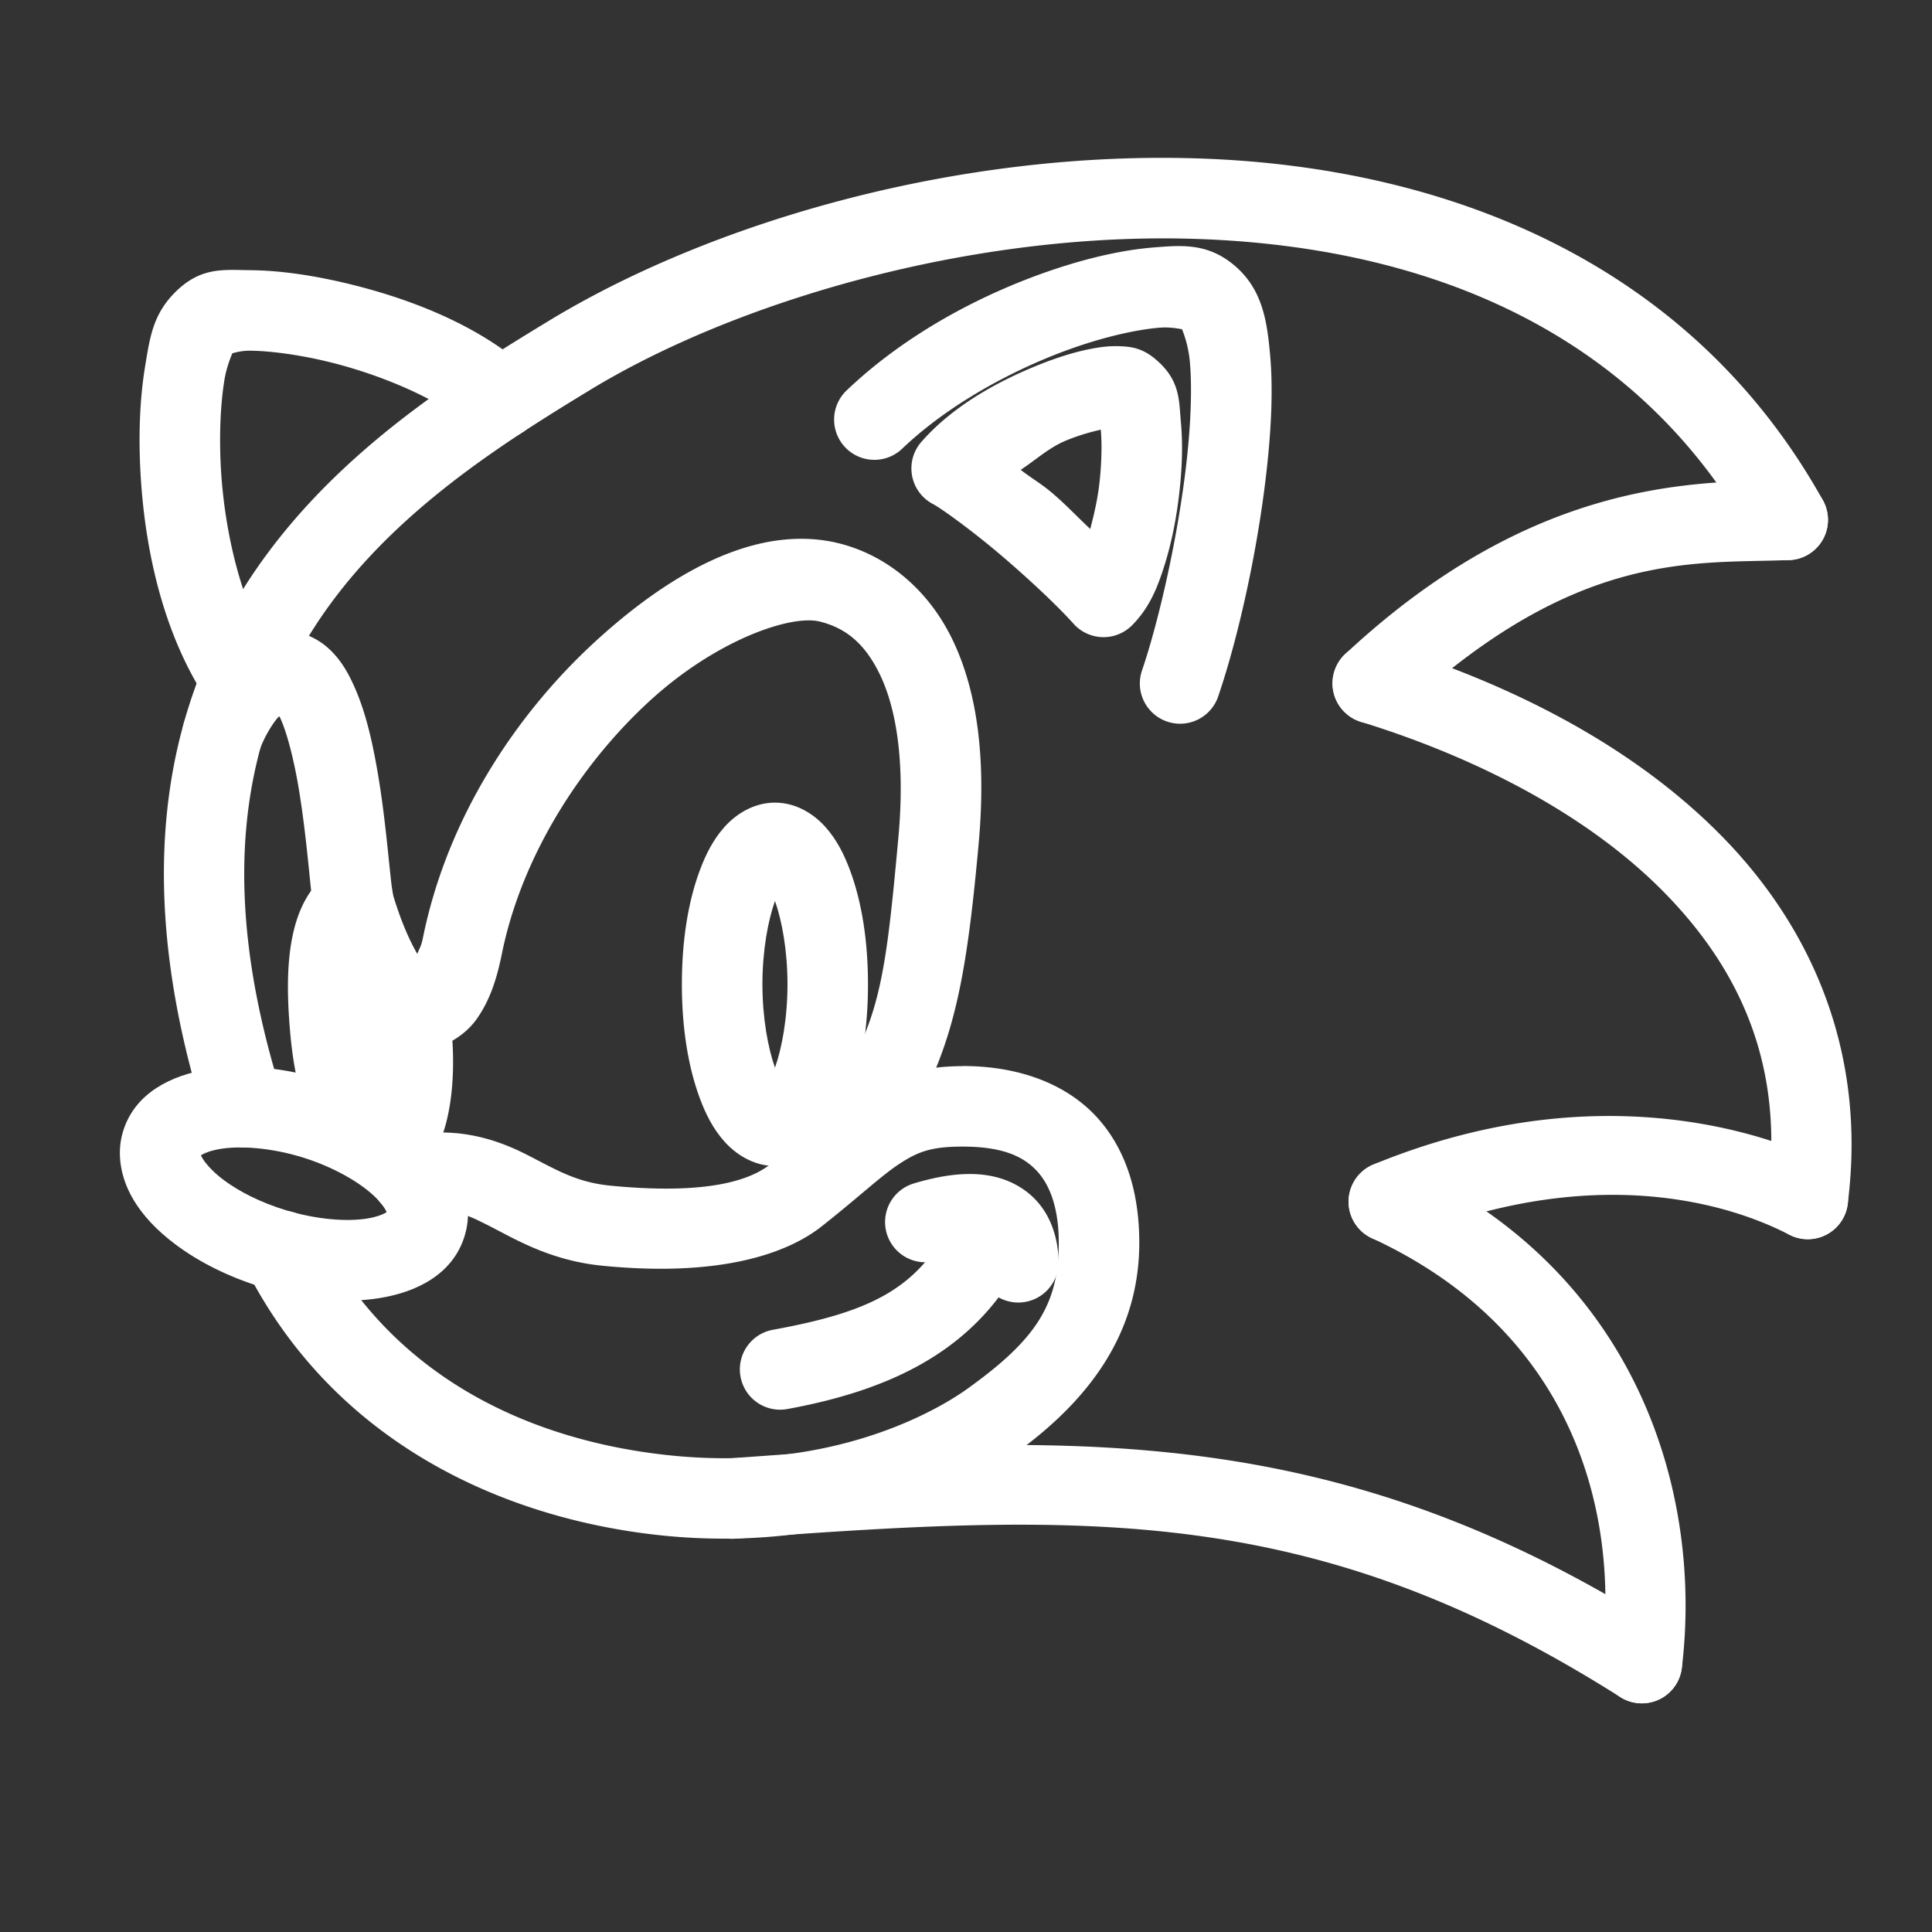 <?xml version="1.0" encoding="UTF-8" standalone="no"?>
<svg
   id="b"
   viewBox="0 0 48 48"
   version="1.1"
   sodipodi:docname="steam_icon_1237320.svg"
   xmlns:inkscape="http://www.inkscape.org/namespaces/inkscape"
   xmlns:sodipodi="http://sodipodi.sourceforge.net/DTD/sodipodi-0.dtd"
   xmlns="http://www.w3.org/2000/svg"
   xmlns:svg="http://www.w3.org/2000/svg">
  <rect x="0" y="0" width="48" height="48" fill="#333333" stroke="none"/>
  <sodipodi:namedview
     id="namedview15"
     pagecolor="#ffffff"
     bordercolor="#666666"
     borderopacity="1.0"
     inkscape:showpageshadow="2"
     inkscape:pageopacity="0.0"
     inkscape:pagecheckerboard="0"
     inkscape:deskcolor="#d1d1d1" />
  <defs
     id="defs1">
    <style
       id="style1">.c{fill:none;stroke:#fff;stroke-width:2px;stroke-linecap:round;stroke-linejoin:round;}</style>
  </defs>
  <path
     style="color:#000000;fill:#ffffff;stroke-linecap:round;stroke-linejoin:round;-inkscape-stroke:none"
     d="M 29.654,6.137 C 29.327,6.092 28.992,6.121 28.637,6.15 27.926,6.209 27.117,6.386 26.25,6.672 24.517,7.244 22.564,8.241 21.033,9.701 A 1,1 0 0 0 21,11.115 a 1,1 0 0 0 1.414,0.033 c 1.235,-1.178 2.973,-2.084 4.463,-2.576 0.745,-0.246 1.432,-0.389 1.924,-0.43 0.492,-0.04 0.777,0.142 0.57,-0.025 -0.099,-0.08 0.134,0.243 0.191,0.877 0.057,0.634 0.025,1.505 -0.078,2.436 -0.205,1.862 -0.689,3.99 -1.111,5.227 a 1,1 0 0 0 0.623,1.27 1,1 0 0 0 1.27,-0.625 c 0.493,-1.444 0.983,-3.62 1.207,-5.65 C 31.585,10.635 31.632,9.663 31.555,8.812 31.478,7.962 31.363,7.157 30.629,6.562 30.302,6.298 29.982,6.181 29.654,6.137 Z"
     id="path1" />
  <path
     style="color:#000000;fill:#ffffff;stroke-linecap:round;stroke-linejoin:round;-inkscape-stroke:none"
     d="m 27.82,8.602 c -0.233,-0.01 -0.443,0.015 -0.664,0.055 -0.441,0.08 -0.917,0.231 -1.418,0.436 -1.001,0.41 -2.083,1.012 -2.848,1.887 a 1,1 0 0 0 0.297,1.547 c 0.185,0.095 0.953,0.647 1.66,1.248 0.708,0.601 1.441,1.291 1.824,1.721 a 1,1 0 0 0 1.455,0.039 c 0.443,-0.446 0.64,-0.959 0.816,-1.523 0.176,-0.565 0.293,-1.185 0.361,-1.795 0.068,-0.61 0.086,-1.203 0.035,-1.738 C 29.289,9.942 29.328,9.426 28.676,8.898 28.338,8.625 28.053,8.612 27.82,8.602 Z m -0.471,2.074 c 0.031,0.337 0.022,0.823 -0.033,1.318 -0.045,0.404 -0.135,0.79 -0.229,1.148 -0.328,-0.306 -0.591,-0.592 -0.945,-0.893 -0.291,-0.247 -0.516,-0.366 -0.783,-0.576 0.396,-0.262 0.707,-0.556 1.137,-0.732 0.334,-0.137 0.616,-0.211 0.854,-0.266 z"
     id="path2" />
  <path
     style="color:#000000;fill:#ffffff;stroke-linecap:round;stroke-linejoin:round;-inkscape-stroke:none"
     d="m 24.277,29.686 a 1,1 0 0 0 -0.566,0.516 c -0.84,1.792 -2.019,2.381 -4.508,2.836 a 1,1 0 0 0 -0.805,1.164 1,1 0 0 0 1.164,0.805 c 2.746,-0.502 4.841,-1.573 5.959,-3.957 a 1,1 0 0 0 -0.48,-1.33 1,1 0 0 0 -0.764,-0.033 z"
     id="path3" />
  <path
     style="color:#000000;fill:#ffffff;stroke-linecap:round;stroke-linejoin:round;-inkscape-stroke:none"
     d="m 24.203,29.17 c -0.454,-0.016 -0.956,0.068 -1.504,0.234 a 1,1 0 0 0 -0.666,1.248 1,1 0 0 0 1.246,0.666 c 0.798,-0.242 1.036,-0.105 1.016,-0.119 -0.021,-0.014 0.004,-0.018 0.004,0.162 a 1,1 0 0 0 1,1 1,1 0 0 0 1,-1 c 0,-0.556 -0.183,-1.347 -0.885,-1.82 -0.351,-0.237 -0.757,-0.355 -1.211,-0.371 z"
     id="path4" />
  <path
     style="color:#000000;fill:#ffffff;stroke-linecap:round;stroke-linejoin:round;-inkscape-stroke:none"
     d="m 19.254,19.941 c -0.543,0 -0.985,0.3 -1.262,0.613 -0.276,0.313 -0.456,0.67 -0.604,1.066 -0.296,0.792 -0.447,1.763 -0.447,2.834 0,1.071 0.152,2.044 0.447,2.836 0.148,0.396 0.327,0.751 0.604,1.064 0.276,0.313 0.719,0.615 1.262,0.615 0.543,0 0.983,-0.302 1.26,-0.615 0.276,-0.313 0.456,-0.668 0.604,-1.064 0.296,-0.792 0.447,-1.765 0.447,-2.836 0,-1.071 -0.152,-2.042 -0.447,-2.834 -0.148,-0.396 -0.327,-0.753 -0.604,-1.066 -0.276,-0.313 -0.717,-0.613 -1.26,-0.613 z m 0,2.443 c 0.171,0.483 0.311,1.227 0.311,2.07 0,0.843 -0.139,1.589 -0.311,2.072 -0.171,-0.483 -0.312,-1.229 -0.312,-2.072 0,-0.843 0.141,-1.587 0.312,-2.07 z"
     id="ellipse4" />
  <path
     style="color:#000000;fill:#ffffff;stroke-linecap:round;stroke-linejoin:round;-inkscape-stroke:none"
     d="m 8.965,21.482 a 1,1 0 0 0 -0.748,0.166 c -0.588,0.412 -0.851,1.059 -0.971,1.721 -0.119,0.662 -0.113,1.408 -0.037,2.279 0.093,1.061 0.309,1.897 0.654,2.547 0.173,0.325 0.377,0.609 0.668,0.84 0.291,0.231 0.718,0.408 1.17,0.35 0.537,-0.069 0.895,-0.441 1.086,-0.758 0.191,-0.317 0.287,-0.642 0.357,-0.996 0.14,-0.709 0.148,-1.544 0.031,-2.451 -0.016,-0.123 -0.033,-0.245 -0.053,-0.363 A 1,1 0 0 0 9.973,23.994 1,1 0 0 0 9.205,25.066 c -0.024,-0.528 -0.042,-1.054 0.01,-1.342 0.068,-0.375 0.169,-0.452 0.148,-0.438 A 1,1 0 0 0 9.609,21.895 1,1 0 0 0 8.965,21.482 Z"
     id="path5" />
  <path
     style="color:#000000;fill:#ffffff;stroke-linecap:round;stroke-linejoin:round;-inkscape-stroke:none"
     d="m 5.166,26.568 c -0.883,0.142 -1.812,0.569 -2.109,1.541 -0.178,0.581 -0.035,1.177 0.223,1.635 0.258,0.458 0.628,0.833 1.07,1.166 0.595,0.448 1.329,0.815 2.162,1.07 C 7.546,32.297 8.551,32.392 9.434,32.25 10.317,32.108 11.245,31.681 11.543,30.709 11.84,29.737 11.31,28.862 10.658,28.25 10.006,27.638 9.12,27.155 8.086,26.838 7.051,26.521 6.049,26.426 5.166,26.568 Z m 0.318,1.975 C 5.97,28.465 6.719,28.511 7.5,28.75 c 0.781,0.239 1.431,0.622 1.789,0.959 0.359,0.337 0.317,0.494 0.342,0.414 0.025,-0.08 -0.03,0.074 -0.516,0.152 -0.486,0.078 -1.237,0.03 -2.018,-0.209 C 6.469,29.874 5.926,29.595 5.551,29.312 5.273,29.103 5.093,28.889 5.021,28.762 4.95,28.634 4.983,28.647 4.969,28.695 c -0.025,0.08 0.03,-0.074 0.516,-0.152 z"
     id="path6" />
  <path
     style="color:#000000;fill:#ffffff;stroke-linecap:round;stroke-linejoin:round;-inkscape-stroke:none"
     d="m 23.916,26.488 c -1.086,0 -1.96,0.294 -2.664,0.754 -0.704,0.46 -1.256,1.011 -2.078,1.658 -0.34,0.268 -1.2,0.832 -4.01,0.557 -0.865,-0.085 -1.364,-0.409 -2.104,-0.783 -0.74,-0.374 -1.797,-0.733 -3.088,-0.414 a 1,1 0 0 0 -0.73,1.211 1,1 0 0 0 1.211,0.73 c 0.805,-0.199 1.086,-0.055 1.705,0.258 0.619,0.313 1.502,0.86 2.811,0.988 3.144,0.309 4.715,-0.403 5.441,-0.975 0.902,-0.71 1.476,-1.256 1.936,-1.557 0.459,-0.3 0.785,-0.428 1.57,-0.428 1.057,0 1.56,0.277 1.883,0.648 0.322,0.371 0.506,0.96 0.506,1.74 0,1.558 -0.59,2.422 -2.271,3.629 -0.357,0.256 -3.038,2.124 -7.447,1.648 -3.241,-0.349 -6.792,-1.807 -8.689,-5.527 a 1,1 0 0 0 -1.346,-0.438 1,1 0 0 0 -0.438,1.346 c 2.263,4.437 6.566,6.209 10.258,6.607 5.058,0.546 8.304,-1.636 8.828,-2.012 1.936,-1.389 3.105,-3.07 3.105,-5.254 0,-1.091 -0.253,-2.197 -0.996,-3.053 -0.743,-0.855 -1.934,-1.336 -3.393,-1.336 z"
     id="path7" />
  <path
     style="color:#000000;fill:#ffffff;stroke-linecap:round;stroke-linejoin:round;-inkscape-stroke:none"
     d="m 19.348,13.422 c -1.532,0.199 -3.109,1.185 -4.57,2.527 -1.948,1.789 -3.669,4.369 -4.271,7.355 -0.044,0.216 -0.087,0.255 -0.139,0.396 C 10.182,23.378 9.964,22.904 9.748,22.182 9.788,22.316 9.744,22.134 9.723,21.947 9.702,21.76 9.675,21.505 9.645,21.211 9.584,20.623 9.503,19.876 9.373,19.133 9.243,18.389 9.077,17.655 8.781,17.01 8.633,16.687 8.456,16.377 8.156,16.104 7.857,15.83 7.366,15.614 6.881,15.662 6.165,15.733 5.687,16.161 5.344,16.576 c -0.344,0.415 -0.582,0.873 -0.75,1.311 a 1,1 0 0 0 0.574,1.291 1,1 0 0 0 1.291,-0.574 c 0.1,-0.26 0.268,-0.563 0.424,-0.752 0.043,-0.052 0.021,-0.026 0.055,-0.055 0.014,0.025 0.013,0.016 0.027,0.047 0.159,0.347 0.322,0.974 0.438,1.635 0.115,0.661 0.195,1.363 0.254,1.938 0.03,0.287 0.054,0.542 0.078,0.754 0.024,0.212 0.018,0.316 0.098,0.584 0.268,0.897 0.555,1.59 0.891,2.133 0.336,0.543 0.724,1.009 1.396,1.166 0.672,0.157 1.377,-0.257 1.709,-0.717 0.332,-0.459 0.509,-0.994 0.639,-1.635 0.499,-2.471 1.996,-4.747 3.664,-6.279 1.668,-1.532 3.527,-2.16 4.238,-1.98 0.609,0.154 1.102,0.506 1.494,1.322 0.392,0.816 0.63,2.13 0.457,4.031 -0.381,4.177 -0.506,4.818 -2.352,7.471 a 1,1 0 0 0 0.25,1.391 1,1 0 0 0 1.391,-0.248 c 1.934,-2.779 2.318,-4.204 2.703,-8.432 0.195,-2.143 -0.037,-3.812 -0.646,-5.08 -0.61,-1.268 -1.65,-2.102 -2.807,-2.395 -0.494,-0.125 -1.001,-0.146 -1.512,-0.08 z"
     id="path8" />
  <path
     style="color:#000000;fill:#ffffff;stroke-linecap:round;stroke-linejoin:round;-inkscape-stroke:none"
     d="M 29.852,3.939 C 23.793,3.725 17.659,5.524 13.629,7.975 10.481,9.889 6.023,12.688 4.555,18.006 3.821,20.663 3.864,23.895 5.1,27.809 a 1,1 0 0 0 1.254,0.652 1,1 0 0 0 0.652,-1.256 C 5.86,23.577 5.864,20.78 6.482,18.539 7.721,14.053 11.551,11.579 14.668,9.684 18.288,7.482 24.175,5.739 29.781,5.938 c 5.606,0.199 10.845,2.233 13.76,7.465 a 1,1 0 0 0 1.361,0.387 1,1 0 0 0 0.387,-1.361 C 41.981,6.49 35.91,4.154 29.852,3.939 Z"
     id="path9" />
  <path
     style="color:#000000;fill:#ffffff;stroke-linecap:round;stroke-linejoin:round;-inkscape-stroke:none"
     d="m 44.373,11.916 c -2.1,0.088 -6.166,-0.129 -10.949,4.332 a 1,1 0 0 0 -0.049,1.412 1,1 0 0 0 1.414,0.051 c 4.378,-4.083 7.3,-3.697 9.668,-3.797 a 1,1 0 0 0 0.957,-1.041 1,1 0 0 0 -1.041,-0.957 z"
     id="path10" />
  <path
     style="color:#000000;fill:#ffffff;stroke-linecap:round;stroke-linejoin:round;-inkscape-stroke:none"
     d="m 34.402,16.023 a 1,1 0 0 0 -1.252,0.66 1,1 0 0 0 0.66,1.25 c 2.949,0.911 5.726,2.363 7.605,4.309 1.879,1.945 2.906,4.316 2.508,7.418 a 1,1 0 0 0 0.863,1.119 1,1 0 0 0 1.119,-0.865 c 0.474,-3.685 -0.84,-6.772 -3.051,-9.061 -2.211,-2.289 -5.275,-3.848 -8.453,-4.83 z"
     id="path11" />
  <path
     style="color:#000000;fill:#ffffff;stroke-linecap:round;stroke-linejoin:round;-inkscape-stroke:none"
     d="m 38.355,27.82 c -1.286,0.148 -2.708,0.485 -4.23,1.111 a 1,1 0 0 0 -0.545,1.305 1,1 0 0 0 1.307,0.545 c 5.429,-2.232 8.956,-0.413 9.578,-0.1 a 1,1 0 0 0 1.344,-0.445 1,1 0 0 0 -0.445,-1.342 c -0.508,-0.255 -3.149,-1.517 -7.008,-1.074 z"
     id="path12" />
  <path
     style="color:#000000;fill:#ffffff;stroke-linecap:round;stroke-linejoin:round;-inkscape-stroke:none"
     d="m 34.926,28.949 a 1,1 0 0 0 -1.328,0.486 1,1 0 0 0 0.488,1.328 c 5.006,2.317 6.154,6.801 5.715,10.436 a 1,1 0 0 0 0.871,1.113 1,1 0 0 0 1.113,-0.873 c 0.518,-4.281 -1.047,-9.8 -6.859,-12.49 z"
     id="path13" />
  <path
     style="color:#000000;fill:#ffffff;stroke-linecap:round;stroke-linejoin:round;-inkscape-stroke:none"
     d="m 24.344,35.906 c -1.965,0.029 -4.02,0.164 -6.227,0.328 a 1,1 0 0 0 -0.924,1.07 1,1 0 0 0 1.072,0.924 c 8.789,-0.655 14.405,-0.87 21.992,3.936 a 1,1 0 0 0 1.379,-0.311 1,1 0 0 0 -0.309,-1.379 C 35.329,36.675 30.238,35.819 24.344,35.906 Z"
     id="path14" />
  <path
     style="color:#000000;fill:#ffffff;stroke-linecap:round;stroke-linejoin:round;-inkscape-stroke:none"
     d="M 6.229,6.713 C 5.569,6.707 5.004,6.623 4.371,7.242 3.8,7.801 3.724,8.379 3.604,9.111 3.483,9.844 3.439,10.715 3.486,11.658 c 0.094,1.887 0.534,4.057 1.682,5.777 a 1,1 0 0 0 1.387,0.277 1,1 0 0 0 0.277,-1.387 C 6.001,15.08 5.566,13.191 5.484,11.559 5.444,10.742 5.485,9.99 5.576,9.438 5.667,8.885 5.929,8.516 5.77,8.672 5.485,8.95 5.751,8.709 6.211,8.713 6.671,8.717 7.318,8.797 8.006,8.953 9.382,9.266 10.937,9.918 11.762,10.654 a 1,1 0 0 0 1.412,-0.08 1,1 0 0 0 -0.078,-1.412 C 11.832,8.033 10.056,7.368 8.449,7.002 7.646,6.819 6.888,6.719 6.229,6.713 Z"
     id="path15" />
</svg>
